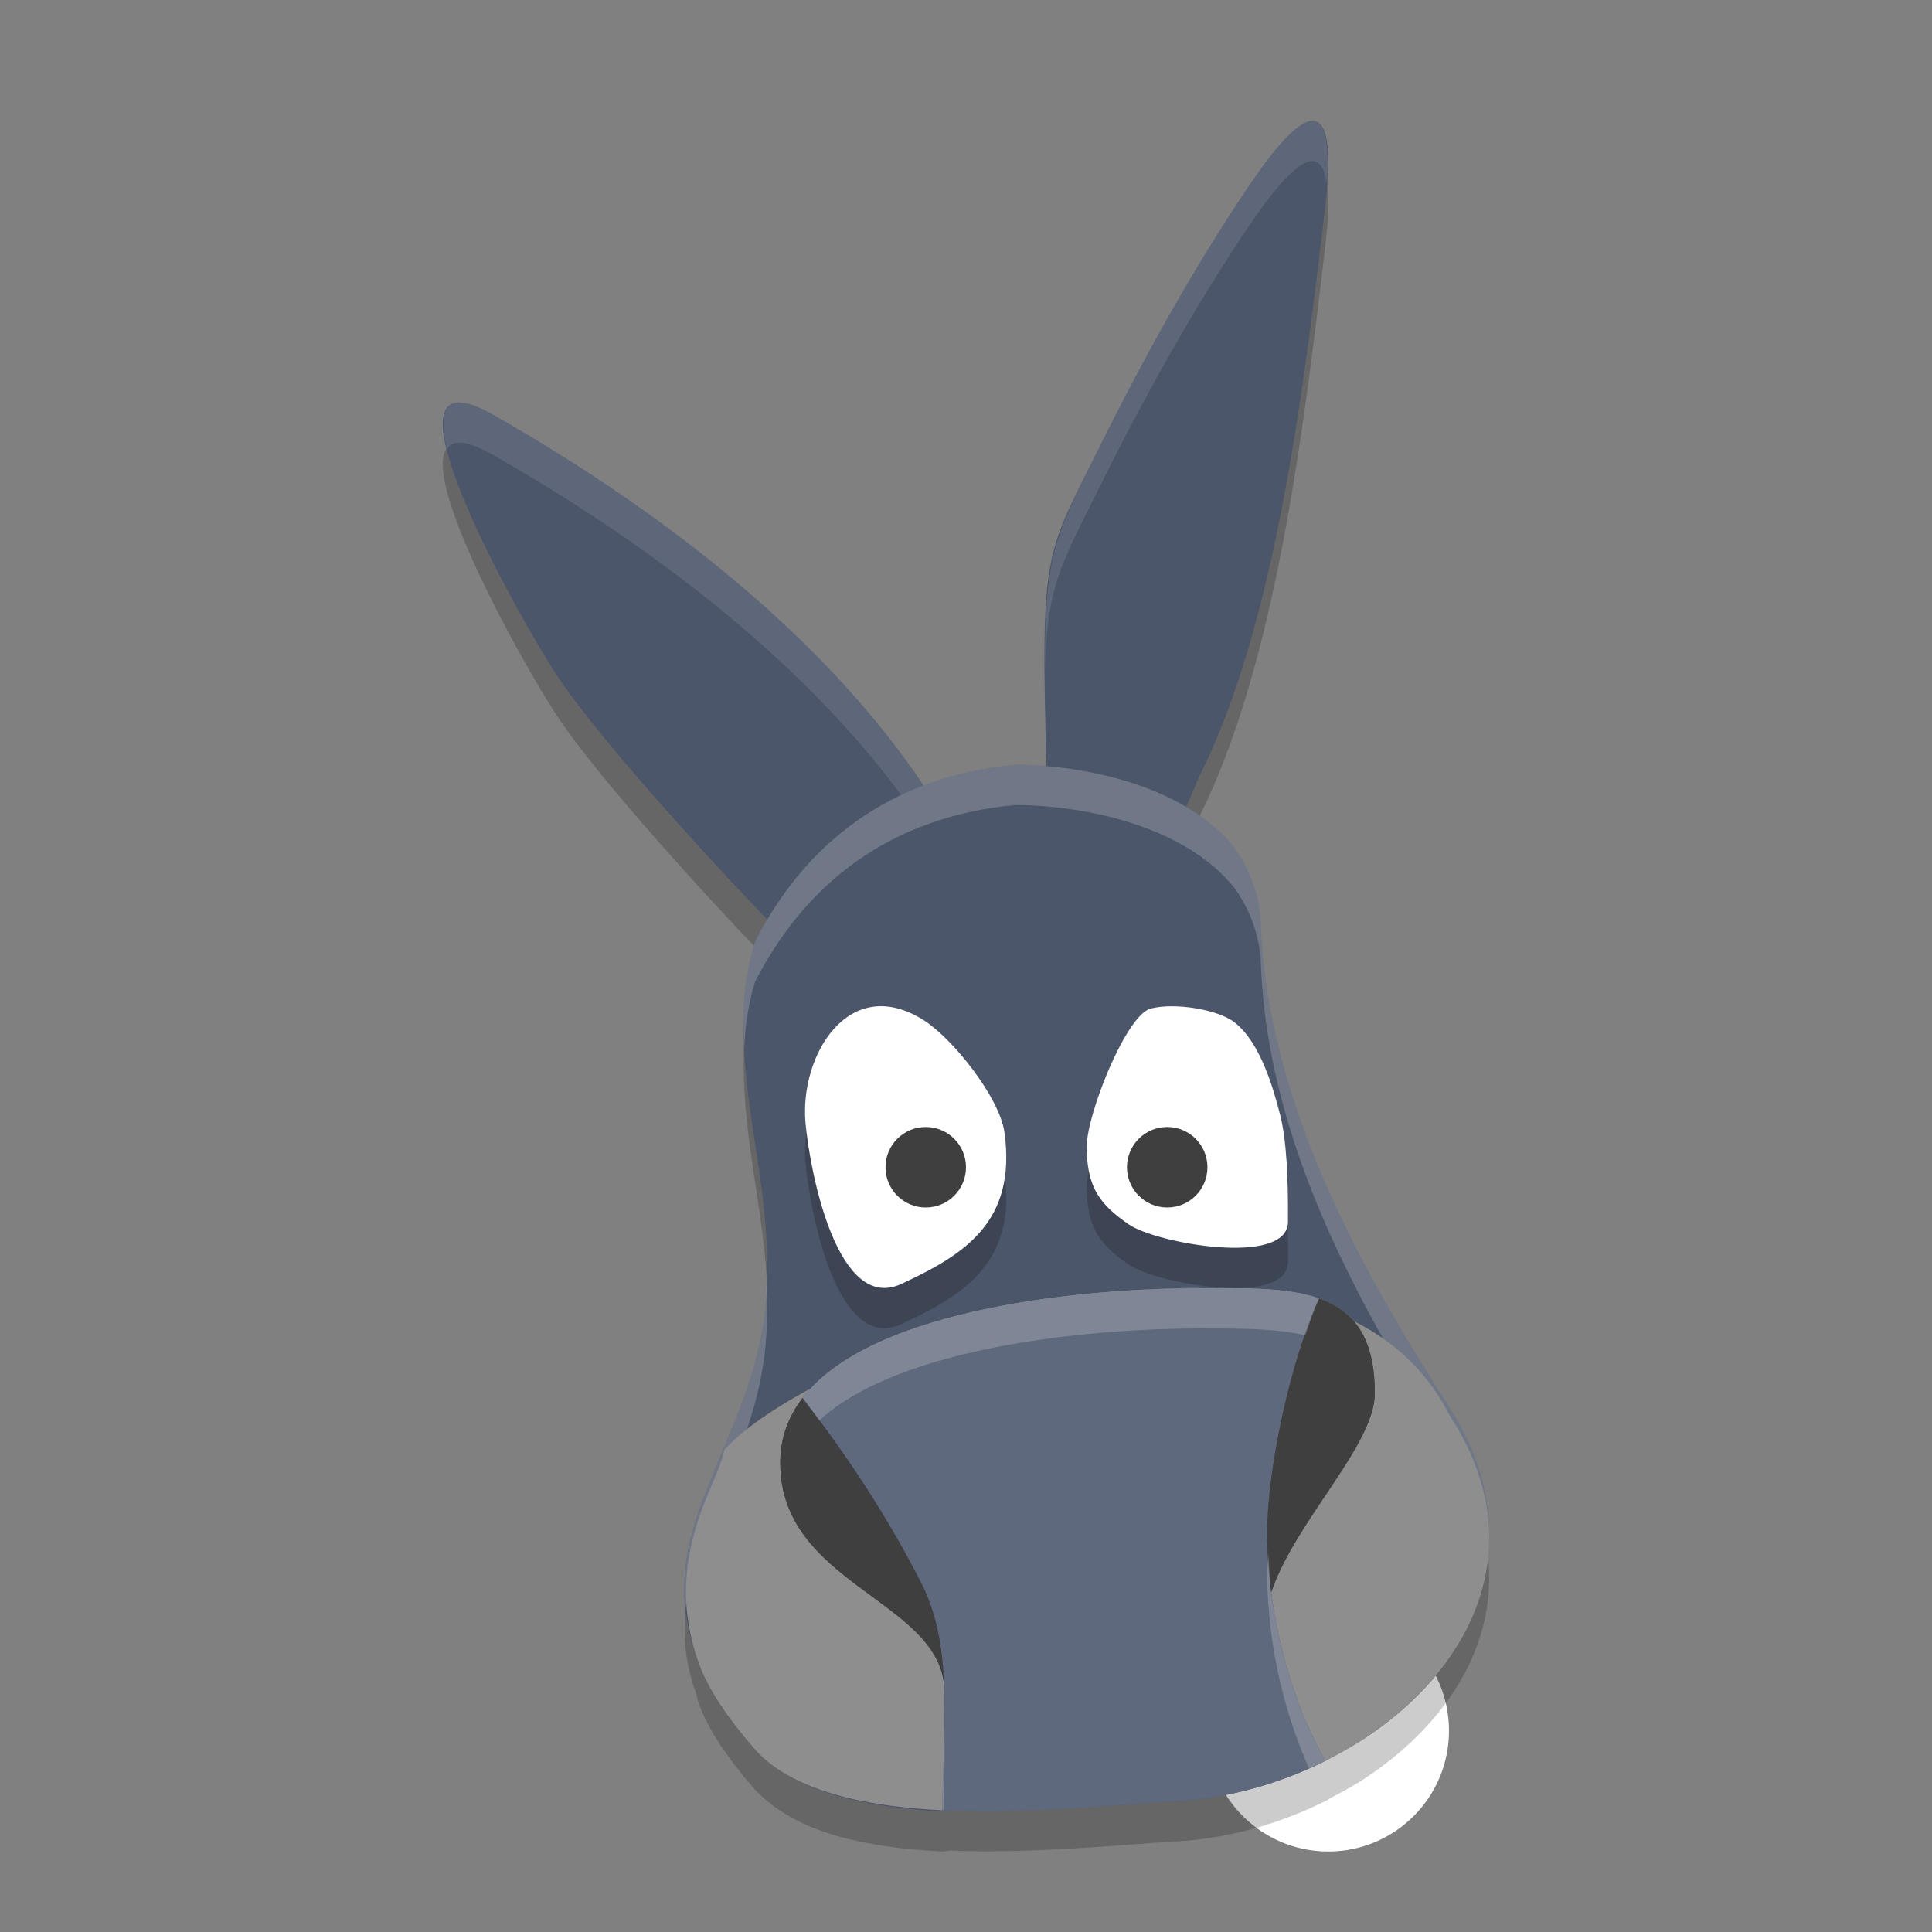 <?xml version="1.0" encoding="UTF-8" standalone="no"?>
<svg
   xmlns:dc="http://purl.org/dc/elements/1.1/"
   xmlns:cc="http://creativecommons.org/ns#"
   xmlns:rdf="http://www.w3.org/1999/02/22-rdf-syntax-ns#"
   xmlns:svg="http://www.w3.org/2000/svg"
   xmlns="http://www.w3.org/2000/svg"
   xmlns:sodipodi="http://sodipodi.sourceforge.net/DTD/sodipodi-0.dtd"
   xmlns:inkscape="http://www.inkscape.org/namespaces/inkscape"
   width="48"
   height="48"
   version="1.1"
   id="svg36"
   sodipodi:docname="amule.svg"
   inkscape:version="0.92.5 (2060ec1f9f, 2020-04-08)">
  <rect width="100%" height="100%" fill="#808080" stroke="none"/>
  <defs
     id="defs40" />
  <sodipodi:namedview
     pagecolor="#ffffff"
     bordercolor="#666666"
     borderopacity="1"
     objecttolerance="10"
     gridtolerance="10"
     guidetolerance="10"
     inkscape:pageopacity="0"
     inkscape:pageshadow="2"
     inkscape:window-width="783"
     inkscape:window-height="480"
     id="namedview38"
     showgrid="false"
     inkscape:zoom="4.9166667"
     inkscape:cx="24"
     inkscape:cy="24"
     inkscape:window-x="0"
     inkscape:window-y="28"
     inkscape:window-maximized="0"
     inkscape:current-layer="svg36" />
  <circle
     style="fill:#ffffff;fill-opacity:1"
     cx="33"
     cy="43"
     r="3"
     id="circle2" />
  <path
     style="opacity:0.2"
     d="m 32.613,4 c -0.424,-0.006 -1.116,0.915 -1.666,1.738 -1.254,1.877 -2.424,3.931 -3.707,6.518 -1.276,2.572 -1.332,2.359 -1.18,7.752 -0.275,-0.011 -0.555,-0.009 -0.834,0.006 -0.583,0.031 -1.169,0.12 -1.74,0.268 -0.196,0.051 -0.387,0.115 -0.578,0.18 -2.295,-3.412 -6.058,-6.538 -10.652,-9.154 -3.17,-1.805 0.541,4.87 1.533,6.404 0.787,1.217 2.743,3.436 4.307,5.115 0.335,0.36 0.634,0.672 0.918,0.967 -0.035,0.078 -0.077,0.15 -0.109,0.23 -0.049,0.122 -0.094,0.247 -0.135,0.375 -0.191,0.599 -0.295,1.263 -0.295,1.99 0,2.515 0.777,4.458 0.555,7.014 -0.302,3.466 -2.875,5.558 -1.729,8.691 0.023,0.074 0.03,0.141 0.057,0.217 0.236,0.662 0.704,1.348 1.363,2.113 0.107,0.124 0.234,0.232 0.363,0.338 0.518,0.432 1.201,0.732 1.988,0.926 0.538,0.132 1.122,0.22 1.725,0.271 0.205,0.018 0.412,0.031 0.621,0.041 l 0.178,-0.023 c 2.114,0.084 4.33,-0.156 5.625,-0.227 0.309,-0.017 0.62,-0.051 0.93,-0.102 0.957,-0.155 1.901,-0.465 2.771,-0.898 h 0.006 c 0.047,-0.024 0.088,-0.055 0.135,-0.08 0.327,-0.17 0.647,-0.349 0.947,-0.553 0.974,-0.661 1.789,-1.491 2.32,-2.438 0.454,-0.808 0.699,-1.7 0.664,-2.643 -0.012,-0.974 -0.309,-2.003 -0.98,-3.051 -2.192,-3.418 -4.57,-7.615 -4.693,-12.184 -0.066,-0.666 -0.3,-1.247 -0.66,-1.742 -0.282,-0.387 -0.64,-0.722 -1.057,-1.002 -0.053,-0.036 -0.117,-0.062 -0.172,-0.096 0.13,-0.224 0.257,-0.455 0.377,-0.695 1.882,-3.778 2.574,-9.532 3.111,-14.096 0.189,-1.604 0.023,-2.168 -0.307,-2.172 z"
     id="path4" />
  <path
     style="fill:#4c566a;fill-opacity:1"
     d="m 32.613,3 c -0.424,-0.006 -1.116,0.915 -1.666,1.738 -1.254,1.877 -2.424,3.931 -3.707,6.518 -1.276,2.572 -1.392,2.451 -1.24,7.844 0.953,0.053 2.542,0.555 3.432,1 0.13,-0.224 0.257,-0.592 0.377,-0.832 C 31.691,15.489 32.383,9.735 32.92,5.172 33.109,3.568 32.943,3.004 32.613,3 Z m -21.242,7 c -1.4,0.089 1.55,5.369 2.418,6.711 0.787,1.217 2.743,3.436 4.307,5.115 0.335,0.36 0.634,0.672 0.918,0.967 0,0 0.183,0.252 0.302,0.144 0.674,-0.61 2.867,-2.979 3.704,-3.301 l -0.111,-0.175 C 20.613,16.049 16.851,12.923 12.256,10.306 11.86,10.081 11.571,9.987 11.371,10 Z"
     id="path6" />
  <path
     style="opacity:0.1;fill:#ffffff"
     d="m 32.613,3 c -0.424,-0.006 -1.116,0.915 -1.666,1.738 -1.254,1.877 -2.424,3.931 -3.707,6.518 -1.028,2.072 -1.289,2.536 -1.277,5.402 0.054,-2.074 0.367,-2.567 1.277,-4.402 1.283,-2.587 2.453,-4.64 3.707,-6.518 0.55,-0.824 1.242,-1.744 1.666,-1.738 0.176,0.002 0.3,0.182 0.354,0.574 0.076,-1.116 -0.072,-1.571 -0.354,-1.574 z m -21.242,7 c -0.399,0.025 -0.422,0.496 -0.264,1.152 0.06,-0.083 0.14,-0.144 0.264,-0.152 0.2,-0.013 0.489,0.081 0.885,0.307 4.357,2.482 7.951,5.424 10.27,8.631 0.188,-0.137 0.362,-0.252 0.494,-0.303 L 22.908,19.461 C 20.613,16.049 16.851,12.923 12.256,10.306 11.86,10.081 11.571,9.987 11.371,10 Z"
     id="path8" />
  <path
     style="fill:#4c566a;fill-opacity:1"
     d="m 25.223,19 c -3.148,0.296 -5.229,1.987 -6.461,4.387 -0.191,0.599 -0.295,1.265 -0.295,1.992 0,2.517 0.778,4.461 0.555,7.018 -0.302,3.465 -2.873,5.557 -1.731,8.689 0.024,0.077 0.031,0.147 0.059,0.225 0.236,0.662 0.705,1.348 1.364,2.113 0.107,0.124 0.234,0.232 0.363,0.338 0.518,0.433 1.202,0.732 1.989,0.926 0.539,0.133 1.123,0.219 1.726,0.271 0.205,0.018 0.413,0.031 0.621,0.041 l 0.178,-0.023 c 2.115,0.084 4.332,-0.156 5.628,-0.227 0.31,-0.017 0.62,-0.051 0.93,-0.102 0.957,-0.155 1.902,-0.465 2.773,-0.898 h 0.006 c 0.042,-0.021 0.079,-0.05 0.121,-0.072 0.332,-0.172 0.657,-0.354 0.961,-0.561 0.974,-0.661 1.79,-1.491 2.322,-2.438 0.454,-0.808 0.699,-1.7 0.664,-2.643 -0.012,-0.976 -0.308,-2.007 -0.981,-3.057 -2.193,-3.42 -4.572,-7.618 -4.696,-12.189 -0.066,-0.666 -0.3,-1.247 -0.661,-1.742 -1.238,-1.535 -3.71,-2.041 -5.437,-2.049 z"
     id="path10" />
  <path
     style="opacity:0.2;fill:#ffffff"
     d="m 25.223,19 c -3.148,0.296 -5.23,1.987 -6.461,4.387 -0.191,0.599 -0.295,1.265 -0.295,1.992 0,0.228 0.012,0.448 0.023,0.668 0.027,-0.595 0.11,-1.156 0.271,-1.66 1.231,-2.4 3.313,-4.091 6.461,-4.387 1.727,0.008 4.199,0.514 5.438,2.049 0.36,0.496 0.594,1.076 0.66,1.742 0.124,4.571 2.502,8.77 4.695,12.189 0.605,0.943 0.892,1.868 0.955,2.754 0.025,-0.229 0.034,-0.462 0.025,-0.697 -0.012,-0.976 -0.307,-2.007 -0.98,-3.057 -2.193,-3.42 -4.572,-7.618 -4.695,-12.189 -0.066,-0.666 -0.3,-1.247 -0.66,-1.742 -1.238,-1.535 -3.711,-2.041 -5.438,-2.049 z m -6.18,12.924 c -0.006,0.158 -0.007,0.31 -0.021,0.473 -0.265,3.044 -2.279,5.029 -1.99,7.59 0.222,-2.11 1.76,-3.953 1.99,-6.59 0.045,-0.514 0.043,-0.998 0.021,-1.473 z"
     id="path12" />
  <path
     style="fill:#8e8e8e"
     d="m 29.795,32.005 c 1.138,0 2.19,-0.024 2.976,0.253 0.848,0.299 1.386,0.949 1.386,2.359 0,1.29 -1.985,3.181 -2.575,4.95 0.199,1.519 0.682,3.023 1.346,4.183 0.377,-0.188 0.739,-0.399 1.081,-0.632 0.974,-0.661 1.788,-1.491 2.32,-2.438 0.897,-1.597 0.989,-3.523 -0.316,-5.518 -3.164,-6.233 -15.648,-1.773 -18.021,0.862 -0.122,0.838 -1.572,2.655 -0.635,5.288 0.236,0.662 0.704,1.347 1.363,2.112 0.533,0.618 1.368,1.008 2.352,1.246 0.538,0.13 1.121,0.214 1.724,0.265 0.205,0.017 0.412,0.031 0.621,0.041 -0.001,-0.973 0.068,-1.943 0.047,-2.869 -0.002,-0.081 -0.004,-0.161 -0.008,-0.241 -0.207,-2.126 -4.072,-2.534 -4.072,-5.521 0,-0.619 0.203,-1.153 0.555,-1.612 1.752,-2.282 7.203,-2.727 9.855,-2.727 v 0 z"
     id="path14" />
  <path
     style="opacity:0.2"
     d="m 28.586,26.059 c -0.606,0.159 -1.585,2.619 -1.586,3.424 -0.002,1.051 0.355,1.454 1.035,1.932 0.681,0.478 3.956,1.062 3.964,-0.057 0.008,-1.102 -0.036,-2.038 -0.194,-2.658 -0.159,-0.62 -0.482,-1.794 -1.133,-2.3 -0.409,-0.318 -1.481,-0.5 -2.087,-0.341 z"
     id="path16" />
  <path
     style="fill:#ffffff"
     d="m 28.586,25.059 c -0.606,0.159 -1.585,2.619 -1.586,3.424 -0.002,1.051 0.355,1.454 1.035,1.932 0.681,0.478 3.956,1.062 3.964,-0.057 0.008,-1.102 -0.036,-2.038 -0.194,-2.658 -0.159,-0.62 -0.482,-1.794 -1.133,-2.3 -0.409,-0.318 -1.481,-0.5 -2.087,-0.341 z"
     id="path18" />
  <circle
     style="fill:#3f3f3f"
     cx="28.999"
     cy="29"
     r="1"
     id="circle20" />
  <path
     style="opacity:0.2"
     d="m 24.956,29.138 c -0.118,-0.865 -1.276,-2.328 -2.008,-2.792 -1.849,-1.172 -3.089,0.864 -2.935,2.557 0.115,1.258 0.802,4.728 2.379,3.996 1.577,-0.731 2.867,-1.542 2.564,-3.761 z"
     id="path22" />
  <path
     style="fill:#ffffff"
     d="m 24.956,28.138 c -0.118,-0.865 -1.276,-2.328 -2.008,-2.792 -1.849,-1.172 -3.089,0.864 -2.935,2.557 0.115,1.258 0.802,4.728 2.379,3.996 1.577,-0.731 2.867,-1.542 2.564,-3.761 z"
     id="path24" />
  <circle
     style="fill:#3f3f3f"
     cx="23"
     cy="29"
     r="1"
     id="circle26" />
  <path
     style="fill:#5f697d;fill-opacity:1"
     d="m 29.795,32.005 c -2.652,0 -8.103,0.445 -9.855,2.727 1.179,1.536 2.105,2.951 2.942,4.586 0.398,0.777 0.538,1.639 0.575,2.548 0.008,0.078 0.01,0.158 0.008,0.241 0.021,0.926 -0.049,1.896 -0.047,2.869 2.167,0.105 4.471,-0.152 5.802,-0.225 0.309,-0.017 0.62,-0.051 0.93,-0.101 0.959,-0.155 1.907,-0.465 2.779,-0.9 -0.665,-1.16 -1.148,-2.664 -1.346,-4.183 -0.065,-0.5 -0.1,-1.002 -0.1,-1.494 0,-1.539 0.571,-4.243 1.289,-5.815 -0.786,-0.277 -1.838,-0.253 -2.976,-0.253 v 0 z"
     id="path28" />
  <path
     style="fill:#3f3f3f"
     d="m 22.882,39.317 c -0.837,-1.635 -1.763,-3.05 -2.942,-4.586 -0.353,0.459 -0.555,0.993 -0.555,1.612 0,2.987 3.865,3.396 4.072,5.521 -0.037,-0.909 -0.177,-1.771 -0.575,-2.548 z"
     id="path30" />
  <path
     style="fill:#3f3f3f"
     d="m 32.771,32.257 c -0.718,1.572 -1.289,4.275 -1.289,5.815 0,0.492 0.035,0.994 0.1,1.494 0.59,-1.768 2.575,-3.66 2.575,-4.95 0,-1.41 -0.538,-2.06 -1.386,-2.359 z"
     id="path32" />
  <path
     style="opacity:0.2;fill:#ffffff"
     d="m 29.795,32.004 c -2.652,0 -8.103,0.446 -9.855,2.729 0.145,0.189 0.276,0.371 0.414,0.557 2.076,-1.898 6.971,-2.285 9.441,-2.285 0.986,0 1.897,-0.005 2.637,0.17 0.111,-0.319 0.219,-0.651 0.34,-0.916 -0.786,-0.277 -1.839,-0.254 -2.977,-0.254 z m 1.723,6.596 c -0.009,0.153 -0.035,0.337 -0.035,0.473 0,0.492 0.034,0.994 0.1,1.494 0.155,1.186 0.487,2.356 0.939,3.367 0.136,-0.06 0.273,-0.119 0.406,-0.186 -0.665,-1.16 -1.147,-2.663 -1.346,-4.182 -0.042,-0.324 -0.049,-0.645 -0.064,-0.967 z m -8.061,4.266 c -0.012,0.693 -0.04,1.397 -0.039,2.109 0.007,3.46e-4 0.014,-3.38e-4 0.021,0 0.019,-0.633 0.039,-1.262 0.025,-1.869 0.003,-0.083 -1.93e-4,-0.162 -0.008,-0.24 z"
     id="path34" />
</svg>
